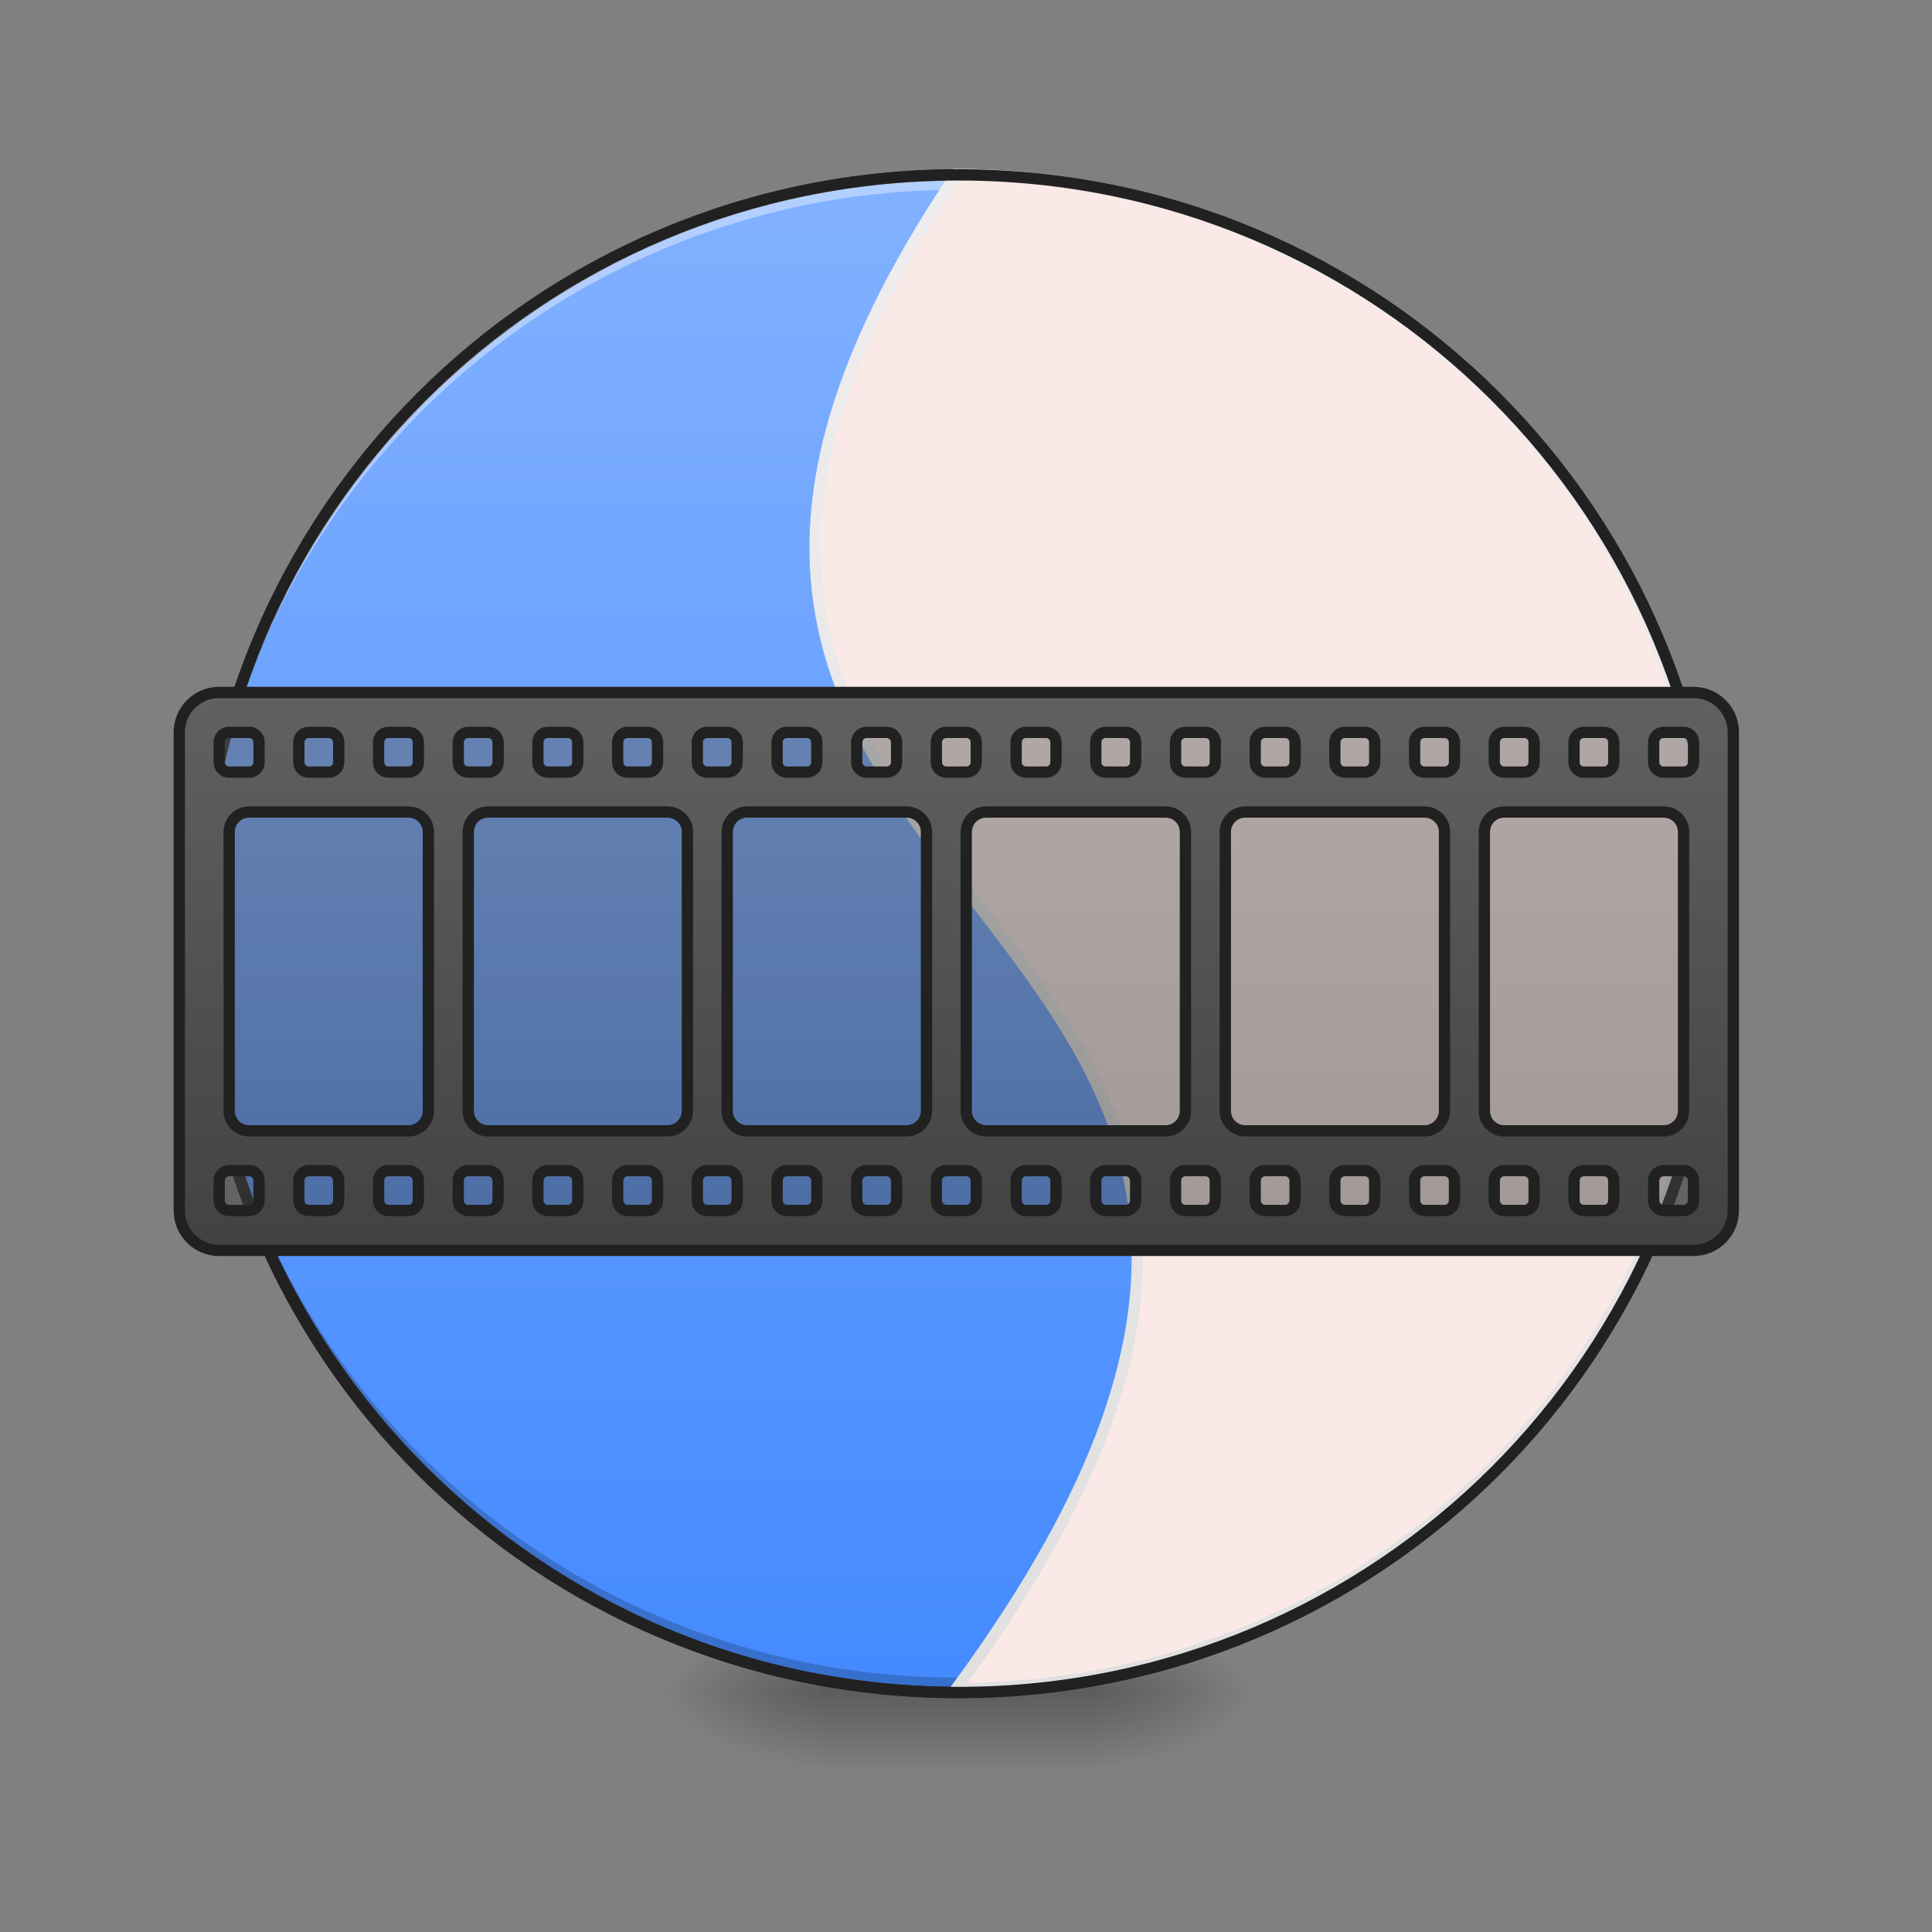 <?xml version="1.0" encoding="UTF-8"?>
<svg xmlns="http://www.w3.org/2000/svg" xmlns:xlink="http://www.w3.org/1999/xlink" width="64pt" height="64pt" viewBox="0 0 64 64" version="1.1">
<rect x="0" y="0" width="64" height="64" fill="#808080" stroke="none"/>
<defs>
<radialGradient id="radial0" gradientUnits="userSpaceOnUse" cx="450.909" cy="189.579" fx="450.909" fy="189.579" r="21.167" gradientTransform="matrix(0,-0.156,-0.281,-0,89.046,127.191)">
<stop offset="0" style="stop-color:rgb(0%,0%,0%);stop-opacity:0.314;"/>
<stop offset="0.222" style="stop-color:rgb(0%,0%,0%);stop-opacity:0.275;"/>
<stop offset="1" style="stop-color:rgb(0%,0%,0%);stop-opacity:0;"/>
</radialGradient>
<radialGradient id="radial1" gradientUnits="userSpaceOnUse" cx="450.909" cy="189.579" fx="450.909" fy="189.579" r="21.167" gradientTransform="matrix(-0,0.156,0.281,0,-25.54,-15.055)">
<stop offset="0" style="stop-color:rgb(0%,0%,0%);stop-opacity:0.314;"/>
<stop offset="0.222" style="stop-color:rgb(0%,0%,0%);stop-opacity:0.275;"/>
<stop offset="1" style="stop-color:rgb(0%,0%,0%);stop-opacity:0;"/>
</radialGradient>
<radialGradient id="radial2" gradientUnits="userSpaceOnUse" cx="450.909" cy="189.579" fx="450.909" fy="189.579" r="21.167" gradientTransform="matrix(-0,-0.156,0.281,-0,-25.54,127.191)">
<stop offset="0" style="stop-color:rgb(0%,0%,0%);stop-opacity:0.314;"/>
<stop offset="0.222" style="stop-color:rgb(0%,0%,0%);stop-opacity:0.275;"/>
<stop offset="1" style="stop-color:rgb(0%,0%,0%);stop-opacity:0;"/>
</radialGradient>
<radialGradient id="radial3" gradientUnits="userSpaceOnUse" cx="450.909" cy="189.579" fx="450.909" fy="189.579" r="21.167" gradientTransform="matrix(0,0.156,-0.281,0,89.046,-15.055)">
<stop offset="0" style="stop-color:rgb(0%,0%,0%);stop-opacity:0.314;"/>
<stop offset="0.222" style="stop-color:rgb(0%,0%,0%);stop-opacity:0.275;"/>
<stop offset="1" style="stop-color:rgb(0%,0%,0%);stop-opacity:0;"/>
</radialGradient>
<linearGradient id="linear0" gradientUnits="userSpaceOnUse" x1="255.323" y1="233.5" x2="255.323" y2="254.667" gradientTransform="matrix(0.027,0,0,0.125,24.931,26.878)">
<stop offset="0" style="stop-color:rgb(0%,0%,0%);stop-opacity:0.275;"/>
<stop offset="1" style="stop-color:rgb(0%,0%,0%);stop-opacity:0;"/>
</linearGradient>
<linearGradient id="linear1" gradientUnits="userSpaceOnUse" x1="254" y1="-168.667" x2="254" y2="233.5" >
<stop offset="0" style="stop-color:rgb(50.98%,69.412%,100%);stop-opacity:1;"/>
<stop offset="1" style="stop-color:rgb(26.667%,54.118%,100%);stop-opacity:1;"/>
</linearGradient>
<linearGradient id="linear2" gradientUnits="userSpaceOnUse" x1="1080" y1="1695.118" x2="1080" y2="175.118" >
<stop offset="0" style="stop-color:rgb(87.843%,87.843%,87.843%);stop-opacity:1;"/>
<stop offset="1" style="stop-color:rgb(93.333%,93.333%,93.333%);stop-opacity:1;"/>
</linearGradient>
<filter id="alpha" filterUnits="objectBoundingBox" x="0%" y="0%" width="100%" height="100%">
  <feColorMatrix type="matrix" in="SourceGraphic" values="0 0 0 0 1 0 0 0 0 1 0 0 0 0 1 0 0 0 1 0"/>
</filter>
<mask id="mask0">
  <g filter="url(#alpha)">
<rect x="0" y="0" width="64" height="64" style="fill:rgb(0%,0%,0%);fill-opacity:0.478;stroke:none;"/>
  </g>
</mask>
<linearGradient id="linear3" gradientUnits="userSpaceOnUse" x1="248.708" y1="106.5" x2="248.708" y2="-25.792" gradientTransform="matrix(0.125,0,0,0.125,0,26.878)">
<stop offset="0" style="stop-color:rgb(25.882%,25.882%,25.882%);stop-opacity:1;"/>
<stop offset="1" style="stop-color:rgb(38.039%,38.039%,38.039%);stop-opacity:1;"/>
</linearGradient>
<clipPath id="clip1">
  <rect x="0" y="0" width="64" height="64"/>
</clipPath>
<g id="surface5" clip-path="url(#clip1)">
<path style=" stroke:none;fill-rule:nonzero;fill:url(#linear3);" d="M 7.277 23.652 L 56.23 23.652 C 56.594 23.652 56.891 23.949 56.891 24.316 L 56.891 39.531 C 56.891 39.895 56.594 40.191 56.23 40.191 L 7.277 40.191 C 6.91 40.191 6.613 39.895 6.613 39.531 L 6.613 24.316 C 6.613 23.949 6.91 23.652 7.277 23.652 Z M 7.277 23.652 "/>
</g>
<linearGradient id="linear4" gradientUnits="userSpaceOnUse" x1="960" y1="1255.118" x2="960" y2="695.118" >
<stop offset="0" style="stop-color:rgb(25.882%,25.882%,25.882%);stop-opacity:1;"/>
<stop offset="1" style="stop-color:rgb(38.039%,38.039%,38.039%);stop-opacity:1;"/>
</linearGradient>
</defs>
<g id="surface1">
<path style=" stroke:none;fill-rule:nonzero;fill:url(#radial0);" d="M 36.383 56.066 L 41.676 56.066 L 41.676 53.422 L 36.383 53.422 Z M 36.383 56.066 "/>
<path style=" stroke:none;fill-rule:nonzero;fill:url(#radial1);" d="M 27.121 56.066 L 21.832 56.066 L 21.832 58.715 L 27.121 58.715 Z M 27.121 56.066 "/>
<path style=" stroke:none;fill-rule:nonzero;fill:url(#radial2);" d="M 27.121 56.066 L 21.832 56.066 L 21.832 53.422 L 27.121 53.422 Z M 27.121 56.066 "/>
<path style=" stroke:none;fill-rule:nonzero;fill:url(#radial3);" d="M 36.383 56.066 L 41.676 56.066 L 41.676 58.715 L 36.383 58.715 Z M 36.383 56.066 "/>
<path style=" stroke:none;fill-rule:nonzero;fill:url(#linear0);" d="M 27.121 55.406 L 36.383 55.406 L 36.383 58.715 L 27.121 58.715 Z M 27.121 55.406 "/>
<path style="fill-rule:nonzero;fill:url(#linear1);stroke-width:3;stroke-linecap:round;stroke-linejoin:miter;stroke:rgb(20%,20%,20%);stroke-opacity:1;stroke-miterlimit:4;" d="M 254.007 -168.661 C 365.059 -168.661 455.082 -78.638 455.082 32.414 C 455.082 143.466 365.059 233.488 254.007 233.488 C 142.955 233.488 52.901 143.466 52.901 32.414 C 52.901 -78.638 142.955 -168.661 254.007 -168.661 Z M 254.007 -168.661 " transform="matrix(0.125,0,0,0.125,0,26.878)"/>
<path style=" stroke:none;fill-rule:nonzero;fill:rgb(0%,0%,0%);fill-opacity:0.196;" d="M 31.754 56.066 C 17.828 56.066 6.613 44.855 6.613 30.93 C 6.613 30.848 6.617 30.766 6.617 30.684 C 6.746 44.496 17.91 55.574 31.754 55.574 C 45.598 55.574 56.758 44.496 56.891 30.684 C 56.891 30.766 56.891 30.848 56.891 30.93 C 56.891 44.855 45.68 56.066 31.754 56.066 Z M 31.754 56.066 "/>
<path style=" stroke:none;fill-rule:nonzero;fill:rgb(100%,100%,100%);fill-opacity:0.392;" d="M 31.754 5.793 C 17.828 5.793 6.613 17.004 6.613 30.93 C 6.613 31.012 6.617 31.094 6.617 31.176 C 6.746 17.363 17.91 6.285 31.754 6.285 C 45.598 6.285 56.758 17.363 56.891 31.176 C 56.891 31.094 56.891 31.012 56.891 30.93 C 56.891 17.004 45.68 5.793 31.754 5.793 Z M 31.754 5.793 "/>
<path style="fill-rule:nonzero;fill:rgb(98.431%,91.373%,90.588%);fill-opacity:1;stroke-width:11.339;stroke-linecap:round;stroke-linejoin:miter;stroke:url(#linear2);stroke-miterlimit:4;" d="M 960.026 175.141 C 441.1 945.855 1558.67 881.609 960.026 1695.074 C 1381.049 1695.074 1719.993 1356.13 1719.993 935.108 C 1719.993 514.085 1381.049 175.141 960.026 175.141 Z M 960.026 175.141 " transform="matrix(0.033,0,0,0.033,0,0)"/>
<path style=" stroke:none;fill-rule:nonzero;fill:rgb(12.941%,12.941%,12.941%);fill-opacity:1;" d="M 31.754 5.605 C 17.727 5.605 6.426 16.902 6.426 30.93 C 6.426 44.957 17.727 56.254 31.754 56.254 C 45.781 56.254 57.078 44.957 57.078 30.93 C 57.078 16.902 45.781 5.605 31.754 5.605 Z M 31.754 5.98 C 45.578 5.98 56.703 17.105 56.703 30.93 C 56.703 44.754 45.578 55.879 31.754 55.879 C 17.926 55.879 6.801 44.754 6.801 30.93 C 6.801 17.105 17.926 5.98 31.754 5.98 Z M 31.754 5.98 "/>
<use xlink:href="#surface5" mask="url(#mask0)"/>
<path style="fill-rule:nonzero;fill:url(#linear4);stroke-width:11.339;stroke-linecap:square;stroke-linejoin:bevel;stroke:rgb(12.941%,12.941%,12.941%);stroke-opacity:1;stroke-miterlimit:4;" d="M 220.018 695.131 C 197.816 695.131 179.983 712.963 179.983 735.166 L 179.983 1215.12 C 179.983 1237.323 197.816 1255.156 220.018 1255.156 L 1700.035 1255.156 C 1722.119 1255.156 1739.952 1237.323 1739.952 1215.12 L 1739.952 735.166 C 1739.952 712.963 1722.119 695.131 1700.035 695.131 Z M 230.057 735.166 L 250.016 735.166 C 255.566 735.166 260.054 739.536 260.054 745.086 L 260.054 765.163 C 260.054 770.714 255.566 775.084 250.016 775.084 L 230.057 775.084 C 224.506 775.084 220.018 770.714 220.018 765.163 L 220.018 745.086 C 220.018 739.536 224.506 735.166 230.057 735.166 Z M 310.01 735.166 L 329.969 735.166 C 335.519 735.166 340.007 739.536 340.007 745.086 L 340.007 765.163 C 340.007 770.714 335.519 775.084 329.969 775.084 L 310.01 775.084 C 304.459 775.084 299.971 770.714 299.971 765.163 L 299.971 745.086 C 299.971 739.536 304.459 735.166 310.01 735.166 Z M 389.963 735.166 L 410.04 735.166 C 415.59 735.166 419.96 739.536 419.96 745.086 L 419.96 765.163 C 419.96 770.714 415.59 775.084 410.04 775.084 L 389.963 775.084 C 384.412 775.084 380.042 770.714 380.042 765.163 L 380.042 745.086 C 380.042 739.536 384.412 735.166 389.963 735.166 Z M 470.034 735.166 L 489.993 735.166 C 495.543 735.166 500.031 739.536 500.031 745.086 L 500.031 765.163 C 500.031 770.714 495.543 775.084 489.993 775.084 L 470.034 775.084 C 464.483 775.084 459.995 770.714 459.995 765.163 L 459.995 745.086 C 459.995 739.536 464.483 735.166 470.034 735.166 Z M 549.987 735.166 L 569.946 735.166 C 575.496 735.166 579.984 739.536 579.984 745.086 L 579.984 765.163 C 579.984 770.714 575.496 775.084 569.946 775.084 L 549.987 775.084 C 544.436 775.084 539.948 770.714 539.948 765.163 L 539.948 745.086 C 539.948 739.536 544.436 735.166 549.987 735.166 Z M 630.058 735.166 L 650.017 735.166 C 655.567 735.166 660.055 739.536 660.055 745.086 L 660.055 765.163 C 660.055 770.714 655.567 775.084 650.017 775.084 L 630.058 775.084 C 624.507 775.084 620.02 770.714 620.02 765.163 L 620.02 745.086 C 620.02 739.536 624.507 735.166 630.058 735.166 Z M 710.011 735.166 L 729.97 735.166 C 735.52 735.166 740.008 739.536 740.008 745.086 L 740.008 765.163 C 740.008 770.714 735.52 775.084 729.97 775.084 L 710.011 775.084 C 704.46 775.084 699.973 770.714 699.973 765.163 L 699.973 745.086 C 699.973 739.536 704.46 735.166 710.011 735.166 Z M 789.964 735.166 L 810.041 735.166 C 815.591 735.166 819.961 739.536 819.961 745.086 L 819.961 765.163 C 819.961 770.714 815.591 775.084 810.041 775.084 L 789.964 775.084 C 784.413 775.084 780.044 770.714 780.044 765.163 L 780.044 745.086 C 780.044 739.536 784.413 735.166 789.964 735.166 Z M 870.035 735.166 L 889.994 735.166 C 895.544 735.166 900.032 739.536 900.032 745.086 L 900.032 765.163 C 900.032 770.714 895.544 775.084 889.994 775.084 L 870.035 775.084 C 864.484 775.084 859.997 770.714 859.997 765.163 L 859.997 745.086 C 859.997 739.536 864.484 735.166 870.035 735.166 Z M 949.988 735.166 L 969.947 735.166 C 975.497 735.166 979.985 739.536 979.985 745.086 L 979.985 765.163 C 979.985 770.714 975.497 775.084 969.947 775.084 L 949.988 775.084 C 944.437 775.084 939.95 770.714 939.95 765.163 L 939.95 745.086 C 939.95 739.536 944.437 735.166 949.988 735.166 Z M 1029.941 735.166 L 1050.018 735.166 C 1055.569 735.166 1060.056 739.536 1060.056 745.086 L 1060.056 765.163 C 1060.056 770.714 1055.569 775.084 1050.018 775.084 L 1029.941 775.084 C 1024.509 775.084 1020.021 770.714 1020.021 765.163 L 1020.021 745.086 C 1020.021 739.536 1024.509 735.166 1029.941 735.166 Z M 1110.012 735.166 L 1129.971 735.166 C 1135.522 735.166 1140.009 739.536 1140.009 745.086 L 1140.009 765.163 C 1140.009 770.714 1135.522 775.084 1129.971 775.084 L 1110.012 775.084 C 1104.462 775.084 1099.974 770.714 1099.974 765.163 L 1099.974 745.086 C 1099.974 739.536 1104.462 735.166 1110.012 735.166 Z M 1189.965 735.166 L 1210.042 735.166 C 1215.593 735.166 1219.962 739.536 1219.962 745.086 L 1219.962 765.163 C 1219.962 770.714 1215.593 775.084 1210.042 775.084 L 1189.965 775.084 C 1184.415 775.084 1180.045 770.714 1180.045 765.163 L 1180.045 745.086 C 1180.045 739.536 1184.415 735.166 1189.965 735.166 Z M 1270.036 735.166 L 1289.995 735.166 C 1295.546 735.166 1300.033 739.536 1300.033 745.086 L 1300.033 765.163 C 1300.033 770.714 1295.546 775.084 1289.995 775.084 L 1270.036 775.084 C 1264.486 775.084 1259.998 770.714 1259.998 765.163 L 1259.998 745.086 C 1259.998 739.536 1264.486 735.166 1270.036 735.166 Z M 1349.989 735.166 L 1369.948 735.166 C 1375.499 735.166 1379.986 739.536 1379.986 745.086 L 1379.986 765.163 C 1379.986 770.714 1375.499 775.084 1369.948 775.084 L 1349.989 775.084 C 1344.439 775.084 1339.951 770.714 1339.951 765.163 L 1339.951 745.086 C 1339.951 739.536 1344.439 735.166 1349.989 735.166 Z M 1429.942 735.166 L 1450.019 735.166 C 1455.57 735.166 1460.057 739.536 1460.057 745.086 L 1460.057 765.163 C 1460.057 770.714 1455.57 775.084 1450.019 775.084 L 1429.942 775.084 C 1424.51 775.084 1420.022 770.714 1420.022 765.163 L 1420.022 745.086 C 1420.022 739.536 1424.51 735.166 1429.942 735.166 Z M 1510.013 735.166 L 1529.972 735.166 C 1535.523 735.166 1540.01 739.536 1540.01 745.086 L 1540.01 765.163 C 1540.01 770.714 1535.523 775.084 1529.972 775.084 L 1510.013 775.084 C 1504.463 775.084 1499.975 770.714 1499.975 765.163 L 1499.975 745.086 C 1499.975 739.536 1504.463 735.166 1510.013 735.166 Z M 1589.966 735.166 L 1610.043 735.166 C 1615.594 735.166 1619.963 739.536 1619.963 745.086 L 1619.963 765.163 C 1619.963 770.714 1615.594 775.084 1610.043 775.084 L 1589.966 775.084 C 1584.416 775.084 1580.046 770.714 1580.046 765.163 L 1580.046 745.086 C 1580.046 739.536 1584.416 735.166 1589.966 735.166 Z M 1670.037 735.166 L 1689.996 735.166 C 1695.547 735.166 1700.035 739.536 1700.035 745.086 L 1700.035 765.163 C 1700.035 770.714 1695.547 775.084 1689.996 775.084 L 1670.037 775.084 C 1664.487 775.084 1659.999 770.714 1659.999 765.163 L 1659.999 745.086 C 1659.999 739.536 1664.487 735.166 1670.037 735.166 Z M 250.016 815.119 L 410.04 815.119 C 421.023 815.119 429.998 824.095 429.998 835.078 L 429.998 1115.09 C 429.998 1126.192 421.023 1135.167 410.04 1135.167 L 250.016 1135.167 C 238.914 1135.167 230.057 1126.192 230.057 1115.09 L 230.057 835.078 C 230.057 824.095 238.914 815.119 250.016 815.119 Z M 489.993 815.119 L 669.975 815.119 C 681.077 815.119 690.052 824.095 690.052 835.078 L 690.052 1115.09 C 690.052 1126.192 681.077 1135.167 669.975 1135.167 L 489.993 1135.167 C 478.891 1135.167 470.034 1126.192 470.034 1115.09 L 470.034 835.078 C 470.034 824.095 478.891 815.119 489.993 815.119 Z M 750.047 815.119 L 909.953 815.119 C 921.054 815.119 930.029 824.095 930.029 835.078 L 930.029 1115.09 C 930.029 1126.192 921.054 1135.167 909.953 1135.167 L 750.047 1135.167 C 738.945 1135.167 729.97 1126.192 729.97 1115.09 L 729.97 835.078 C 729.97 824.095 738.945 815.119 750.047 815.119 Z M 990.024 815.119 L 1170.006 815.119 C 1181.108 815.119 1189.965 824.095 1189.965 835.078 L 1189.965 1115.09 C 1189.965 1126.192 1181.108 1135.167 1170.006 1135.167 L 990.024 1135.167 C 978.922 1135.167 969.947 1126.192 969.947 1115.09 L 969.947 835.078 C 969.947 824.095 978.922 815.119 990.024 815.119 Z M 1249.959 815.119 L 1429.942 815.119 C 1441.044 815.119 1450.019 824.095 1450.019 835.078 L 1450.019 1115.09 C 1450.019 1126.192 1441.044 1135.167 1429.942 1135.167 L 1249.959 1135.167 C 1238.976 1135.167 1230.001 1126.192 1230.001 1115.09 L 1230.001 835.078 C 1230.001 824.095 1238.976 815.119 1249.959 815.119 Z M 1510.013 815.119 L 1670.037 815.119 C 1681.139 815.119 1689.996 824.095 1689.996 835.078 L 1689.996 1115.09 C 1689.996 1126.192 1681.139 1135.167 1670.037 1135.167 L 1510.013 1135.167 C 1498.912 1135.167 1490.055 1126.192 1490.055 1115.09 L 1490.055 835.078 C 1490.055 824.095 1498.912 815.119 1510.013 815.119 Z M 230.057 1175.085 L 250.016 1175.085 C 255.566 1175.085 260.054 1179.572 260.054 1185.123 L 260.054 1205.082 C 260.054 1210.632 255.566 1215.12 250.016 1215.12 L 230.057 1215.12 C 224.506 1215.12 220.018 1210.632 220.018 1205.082 L 220.018 1185.123 C 220.018 1179.572 224.506 1175.085 230.057 1175.085 Z M 310.01 1175.085 L 329.969 1175.085 C 335.519 1175.085 340.007 1179.572 340.007 1185.123 L 340.007 1205.082 C 340.007 1210.632 335.519 1215.12 329.969 1215.12 L 310.01 1215.12 C 304.459 1215.12 299.971 1210.632 299.971 1205.082 L 299.971 1185.123 C 299.971 1179.572 304.459 1175.085 310.01 1175.085 Z M 389.963 1175.085 L 410.04 1175.085 C 415.59 1175.085 419.96 1179.572 419.96 1185.123 L 419.96 1205.082 C 419.96 1210.632 415.59 1215.12 410.04 1215.12 L 389.963 1215.12 C 384.412 1215.12 380.042 1210.632 380.042 1205.082 L 380.042 1185.123 C 380.042 1179.572 384.412 1175.085 389.963 1175.085 Z M 470.034 1175.085 L 489.993 1175.085 C 495.543 1175.085 500.031 1179.572 500.031 1185.123 L 500.031 1205.082 C 500.031 1210.632 495.543 1215.12 489.993 1215.12 L 470.034 1215.12 C 464.483 1215.12 459.995 1210.632 459.995 1205.082 L 459.995 1185.123 C 459.995 1179.572 464.483 1175.085 470.034 1175.085 Z M 549.987 1175.085 L 569.946 1175.085 C 575.496 1175.085 579.984 1179.572 579.984 1185.123 L 579.984 1205.082 C 579.984 1210.632 575.496 1215.12 569.946 1215.12 L 549.987 1215.12 C 544.436 1215.12 539.948 1210.632 539.948 1205.082 L 539.948 1185.123 C 539.948 1179.572 544.436 1175.085 549.987 1175.085 Z M 630.058 1175.085 L 650.017 1175.085 C 655.567 1175.085 660.055 1179.572 660.055 1185.123 L 660.055 1205.082 C 660.055 1210.632 655.567 1215.12 650.017 1215.12 L 630.058 1215.12 C 624.507 1215.12 620.02 1210.632 620.02 1205.082 L 620.02 1185.123 C 620.02 1179.572 624.507 1175.085 630.058 1175.085 Z M 710.011 1175.085 L 729.97 1175.085 C 735.52 1175.085 740.008 1179.572 740.008 1185.123 L 740.008 1205.082 C 740.008 1210.632 735.52 1215.12 729.97 1215.12 L 710.011 1215.12 C 704.46 1215.12 699.973 1210.632 699.973 1205.082 L 699.973 1185.123 C 699.973 1179.572 704.46 1175.085 710.011 1175.085 Z M 789.964 1175.085 L 810.041 1175.085 C 815.591 1175.085 819.961 1179.572 819.961 1185.123 L 819.961 1205.082 C 819.961 1210.632 815.591 1215.12 810.041 1215.12 L 789.964 1215.12 C 784.413 1215.12 780.044 1210.632 780.044 1205.082 L 780.044 1185.123 C 780.044 1179.572 784.413 1175.085 789.964 1175.085 Z M 870.035 1175.085 L 889.994 1175.085 C 895.544 1175.085 900.032 1179.572 900.032 1185.123 L 900.032 1205.082 C 900.032 1210.632 895.544 1215.12 889.994 1215.12 L 870.035 1215.12 C 864.484 1215.12 859.997 1210.632 859.997 1205.082 L 859.997 1185.123 C 859.997 1179.572 864.484 1175.085 870.035 1175.085 Z M 949.988 1175.085 L 969.947 1175.085 C 975.497 1175.085 979.985 1179.572 979.985 1185.123 L 979.985 1205.082 C 979.985 1210.632 975.497 1215.12 969.947 1215.12 L 949.988 1215.12 C 944.437 1215.12 939.95 1210.632 939.95 1205.082 L 939.95 1185.123 C 939.95 1179.572 944.437 1175.085 949.988 1175.085 Z M 1029.941 1175.085 L 1050.018 1175.085 C 1055.569 1175.085 1060.056 1179.572 1060.056 1185.123 L 1060.056 1205.082 C 1060.056 1210.632 1055.569 1215.12 1050.018 1215.12 L 1029.941 1215.12 C 1024.509 1215.12 1020.021 1210.632 1020.021 1205.082 L 1020.021 1185.123 C 1020.021 1179.572 1024.509 1175.085 1029.941 1175.085 Z M 1110.012 1175.085 L 1129.971 1175.085 C 1135.522 1175.085 1140.009 1179.572 1140.009 1185.123 L 1140.009 1205.082 C 1140.009 1210.632 1135.522 1215.12 1129.971 1215.12 L 1110.012 1215.12 C 1104.462 1215.12 1099.974 1210.632 1099.974 1205.082 L 1099.974 1185.123 C 1099.974 1179.572 1104.462 1175.085 1110.012 1175.085 Z M 1189.965 1175.085 L 1210.042 1175.085 C 1215.593 1175.085 1219.962 1179.572 1219.962 1185.123 L 1219.962 1205.082 C 1219.962 1210.632 1215.593 1215.12 1210.042 1215.12 L 1189.965 1215.12 C 1184.415 1215.12 1180.045 1210.632 1180.045 1205.082 L 1180.045 1185.123 C 1180.045 1179.572 1184.415 1175.085 1189.965 1175.085 Z M 1270.036 1175.085 L 1289.995 1175.085 C 1295.546 1175.085 1300.033 1179.572 1300.033 1185.123 L 1300.033 1205.082 C 1300.033 1210.632 1295.546 1215.12 1289.995 1215.12 L 1270.036 1215.12 C 1264.486 1215.12 1259.998 1210.632 1259.998 1205.082 L 1259.998 1185.123 C 1259.998 1179.572 1264.486 1175.085 1270.036 1175.085 Z M 1349.989 1175.085 L 1369.948 1175.085 C 1375.499 1175.085 1379.986 1179.572 1379.986 1185.123 L 1379.986 1205.082 C 1379.986 1210.632 1375.499 1215.12 1369.948 1215.12 L 1349.989 1215.12 C 1344.439 1215.12 1339.951 1210.632 1339.951 1205.082 L 1339.951 1185.123 C 1339.951 1179.572 1344.439 1175.085 1349.989 1175.085 Z M 1429.942 1175.085 L 1450.019 1175.085 C 1455.57 1175.085 1460.057 1179.572 1460.057 1185.123 L 1460.057 1205.082 C 1460.057 1210.632 1455.57 1215.12 1450.019 1215.12 L 1429.942 1215.12 C 1424.51 1215.12 1420.022 1210.632 1420.022 1205.082 L 1420.022 1185.123 C 1420.022 1179.572 1424.51 1175.085 1429.942 1175.085 Z M 1510.013 1175.085 L 1529.972 1175.085 C 1535.523 1175.085 1540.01 1179.572 1540.01 1185.123 L 1540.01 1205.082 C 1540.01 1210.632 1535.523 1215.12 1529.972 1215.12 L 1510.013 1215.12 C 1504.463 1215.12 1499.975 1210.632 1499.975 1205.082 L 1499.975 1185.123 C 1499.975 1179.572 1504.463 1175.085 1510.013 1175.085 Z M 1589.966 1175.085 L 1610.043 1175.085 C 1615.594 1175.085 1619.963 1179.572 1619.963 1185.123 L 1619.963 1205.082 C 1619.963 1210.632 1615.594 1215.12 1610.043 1215.12 L 1589.966 1215.12 C 1584.416 1215.12 1580.046 1210.632 1580.046 1205.082 L 1580.046 1185.123 C 1580.046 1179.572 1584.416 1175.085 1589.966 1175.085 Z M 1670.037 1175.085 L 1689.996 1175.085 C 1695.547 1175.085 1700.035 1179.572 1700.035 1185.123 L 1700.035 1205.082 C 1700.035 1210.632 1695.547 1215.12 1689.996 1215.12 L 1670.037 1215.12 C 1664.487 1215.12 1659.999 1210.632 1659.999 1205.082 L 1659.999 1185.123 C 1659.999 1179.572 1664.487 1175.085 1670.037 1175.085 Z M 1670.037 1175.085 " transform="matrix(0.033,0,0,0.033,0,0)"/>
</g>
</svg>
